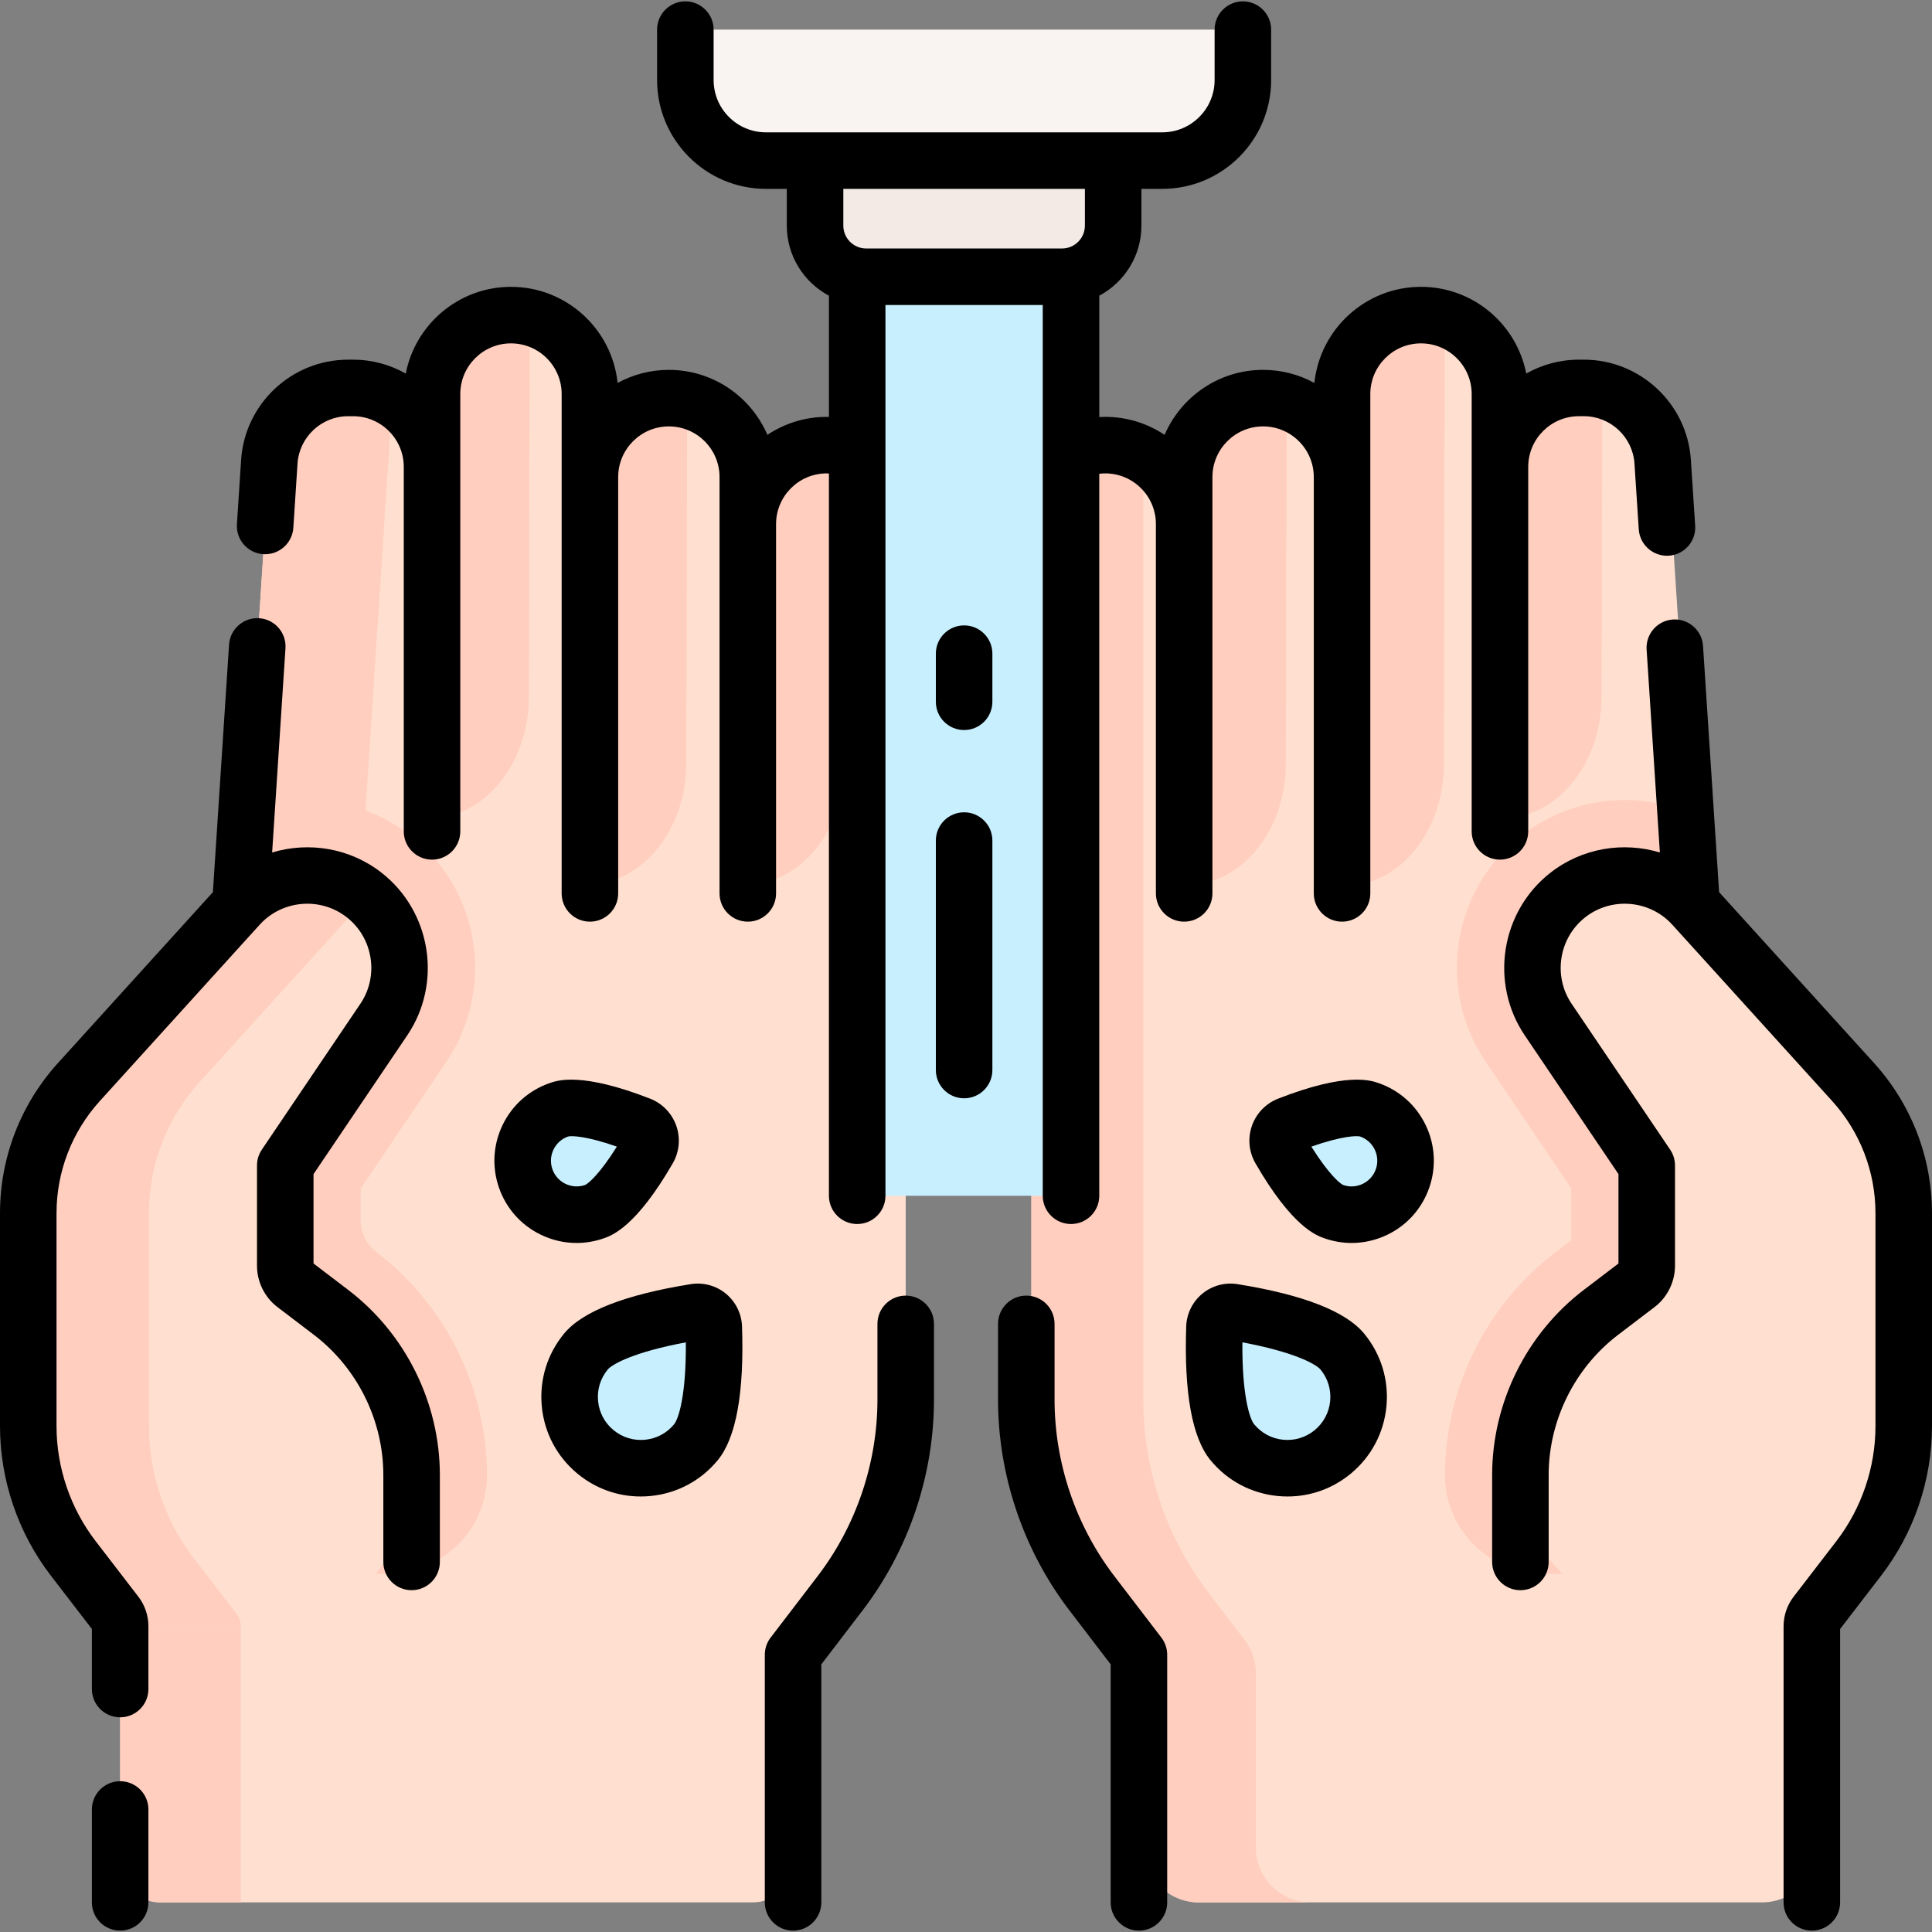 <svg id="Capa_1" enable-background="new 0 0 512.688 512.688" height="512" viewBox="0 0 512.688 512.688" width="512" xmlns="http://www.w3.org/2000/svg"><rect x="0" y="0" width="512.688" height="512.688" fill="#808080" stroke="none"/><g><g><g><g><g id="XMLID_587_"><g><path d="m198.444 139.069c0-5.78 2.34-11.02 6.14-14.81 3.79-3.79 9.02-6.14 14.81-6.14 2.87 0 5.59.58 8.08 1.62l12.87 11.82v219.75 20.09c0 18.58-6.12 36.64-17.41 51.4l-12.48 16.32v55.073c0 5.875-4.762 10.637-10.637 10.637h-157.296c-5.875 0-10.637-4.762-10.637-10.637v-62.053-104.27l31.97-51.72v-36.98l7.62-116.641c.72-11.014 9.863-19.579 20.9-19.579h1.32c11.57 0 20.95 9.38 20.95 20.95v-19.33c0-5.78 2.34-11.02 6.14-14.81 3.851-3.851 9.189-6.215 15.091-6.138 11.539.151 20.669 9.883 20.669 21.422v21.556c0-5.79 2.34-11.02 6.14-14.81 3.838-3.848 9.154-6.199 15.032-6.139 11.572.119 20.728 9.907 20.728 21.479z" fill="#ffdfcf"/></g></g></g><path d="m63.884 425.437v-104.27l31.97-51.72v-36.98l7.62-116.641c.208-3.191 1.159-6.181 2.623-8.812-3.472-2.554-7.763-4.065-12.403-4.065h-1.32c-11.037 0-20.18 8.565-20.9 19.579l-7.62 116.641v36.98l-31.97 51.72v104.27 62.053c0 5.875 4.762 10.637 10.637 10.637h21.399z" fill="#ffcebf"/><g id="XMLID_585_"><g><path d="m102.763 417.613c14.467 0 26.431-11.617 26.46-26.084 0-.094 0-.188 0-.283-.061-23.012-11.027-45.054-29.357-58.977-2.643-2.008-4.163-5.162-4.163-8.481v-8.397l22.718-33.63c4.999-7.394 7.642-16.012 7.642-24.922 0-13.778-6.223-26.558-17.064-35.056-7.8-6.119-17.552-9.489-27.461-9.489-5.568 0-11.032 1.054-16.127 3.034l-1.557 23.841v36.98l-31.97 51.72v89.743h70.879z" fill="#ffcebf"/><path d="m109.221 391.44c0 22.478-18.222 40.7-40.7 40.7h-36.64v-.61c0-1.17-.39-2.31-1.1-3.23l-11.35-14.76c-7.74-10.06-11.93-22.39-11.93-35.08v-56.5c0-12.88 4.78-25.29 13.43-34.82l42.42-46.79c8.64-9.53 23.18-10.77 33.3-2.83 6.15 4.82 9.41 12.02 9.41 19.32 0 4.74-1.37 9.52-4.21 13.72l-26.15 38.71v26.63c0 1.96.91 3.8 2.47 4.99l9.64 7.34c13.49 10.27 21.41 26.25 21.41 43.21z" fill="#ffdfcf"/><path d="m62.799 428.299-11.35-14.76c-7.74-10.06-11.93-22.39-11.93-35.08v-56.5c0-12.88 4.78-25.29 13.43-34.82l42.42-46.79c.685-.756 1.427-1.439 2.182-2.089-.291-.25-.592-.502-.897-.741-10.12-7.94-24.66-6.7-33.3 2.83l-42.42 46.79c-8.65 9.53-13.43 21.94-13.43 34.82v56.5c0 12.69 4.19 25.02 11.93 35.08l11.35 14.76c.71.92 1.1 2.06 1.1 3.23v.61h32.003l.012-.61c0-1.17-.39-2.31-1.1-3.23z" fill="#ffcebf"/></g></g><g id="XMLID_591_"><g><path d="m399.393 123.899c0-11.57 9.38-20.95 20.95-20.95h1.32c11.037 0 20.18 8.565 20.9 19.579l7.62 116.641 27.59 133.74 4.38 58.62v58.74c0 8.041-6.519 14.56-14.56 14.56h-149.45c-8.041 0-14.56-6.519-14.56-14.56v-51.15l-12.48-16.32c-11.29-14.76-17.41-32.82-17.41-51.4v-20.09-225.7l11.87-5.4c2.75-1.32 5.82-2.09 9.08-2.09 11.57 0 20.95 9.38 20.95 20.95v-11.94c0-11.572 9.157-21.36 20.728-21.479 5.878-.061 11.193 2.29 15.032 6.139 3.8 3.79 6.14 9.02 6.14 14.81v-21.556c0-11.54 9.131-21.271 20.669-21.422 5.902-.077 11.24 2.287 15.091 6.138 3.8 3.79 6.14 9.03 6.14 14.81z" fill="#ffdfcf"/></g></g><g id="XMLID_589_"><g><path d="m412.759 332.316c-18.344 13.966-29.295 36.067-29.295 59.123 0 .094 0 .188.001.283.072 14.376 11.987 25.891 26.363 25.891h71.285l-3.34-44.703-27.59-133.74-1.52-23.269c-5.483-2.345-11.435-3.606-17.513-3.606-9.909 0-19.661 3.37-27.452 9.483-10.851 8.504-17.073 21.283-17.073 35.062 0 8.91 2.643 17.528 7.637 24.915l22.723 33.637v13.708z" fill="#ffcebf"/><path d="m505.184 321.959v56.5c0 12.69-4.19 25.02-11.93 35.08l-11.35 14.76c-.01.01-.02.02-.02.03l-42.513-.531c-19.903-.249-35.907-16.454-35.907-36.359 0-16.96 7.92-32.94 21.41-43.21l9.64-7.34c1.56-1.19 2.47-3.03 2.47-4.99v-26.63l-26.15-38.71c-2.84-4.2-4.21-8.98-4.21-13.72 0-7.3 3.26-14.5 9.41-19.32 10.12-7.94 24.66-6.7 33.3 2.83l42.42 46.79c8.65 9.53 13.43 21.94 13.43 34.82z" fill="#ffdfcf"/></g></g><g><path d="m333.274 490.269v-46.145c0-3.246-1.068-6.402-3.04-8.981l-9.44-12.344c-11.29-14.76-17.41-32.82-17.41-51.4v-20.09-223.493c0-1.464.211-2.92.628-4.323l.813-2.738c-3.014-1.679-6.487-2.636-10.181-2.636-3.26 0-6.33.77-9.08 2.09l-11.87 5.4v225.7 20.09c0 18.58 6.12 36.64 17.41 51.4l12.48 16.32v51.15c0 8.041 6.519 14.56 14.56 14.56h29.691c-8.043 0-14.561-6.518-14.561-14.56z" fill="#ffcebf"/></g><path d="m284.214 311.696v-261.257h-56.74v261.257c0 3.102 2.515 5.617 5.617 5.617h45.507c3.101 0 5.616-2.515 5.616-5.617z" fill="#c8effe"/><path d="m281.837 73.439h-51.986c-7.489 0-13.559-6.071-13.559-13.559v-32.263h79.104v32.263c0 7.488-6.071 13.559-13.559 13.559z" fill="#f3eae6"/><path d="m329.817 12.327v8.911c0 11.807-9.572 21.379-21.379 21.379h-105.189c-11.807 0-21.379-9.572-21.379-21.379v-8.911c0-2.466 1.999-4.465 4.465-4.465h139.016c2.467-.001 4.466 1.999 4.466 4.465z" fill="#f9f3f1"/><g fill="#c8effe"><path d="m353.642 385.301c-8.064 6.641-19.985 5.486-26.625-2.578-4.907-5.959-5.016-22.341-4.739-30.487.087-2.566 2.396-4.467 4.931-4.06 8.048 1.291 24.104 4.541 29.011 10.5 6.64 8.064 5.486 19.985-2.578 26.625z"/><path d="m372.174 312.756c-2.617 7.46-10.786 11.386-18.246 8.769-5.096-1.788-11.029-10.947-14.277-16.573-1.376-2.383-.311-5.419 2.252-6.42 6.051-2.363 16.406-5.809 21.502-4.021 7.46 2.617 11.386 10.786 8.769 18.245z"/><path d="m158.046 385.301c8.064 6.641 19.985 5.486 26.625-2.578 4.907-5.959 5.016-22.341 4.739-30.487-.087-2.566-2.396-4.467-4.931-4.06-8.048 1.291-24.104 4.541-29.011 10.5-6.641 8.064-5.487 19.985 2.578 26.625z"/><path d="m139.513 312.756c2.617 7.46 10.786 11.386 18.246 8.769 5.096-1.788 11.029-10.947 14.277-16.573 1.376-2.383.311-5.419-2.252-6.42-6.051-2.363-16.406-5.809-21.502-4.021-7.46 2.617-11.386 10.786-8.769 18.245z"/></g></g><g fill="#ffcebf"><path d="m424.993 184.963.212-81.715c-1.146-.195-2.342-.299-3.542-.299h-1.32c-11.434 0-20.712 9.165-20.93 20.547l-.445 93.57c14.369-.116 25.981-14.439 26.025-32.103z"/><path d="m341.218 202.698.215-96.476c-1.636-.391-3.35-.59-5.112-.572-11.374.117-20.395 9.581-20.699 20.894l-.029 5.607-.399 102.649c14.369-.115 25.98-14.438 26.024-32.102z"/><path d="m182.122 202.55.214-96.322c-1.484-.363-3.026-.561-4.62-.577-5.866-.06-11.151 2.301-15.006 6.116-3.533 3.496-5.786 8.225-6.096 13.451-.027.459-.07.916-.07 1.382l-.447 108.052c14.369-.116 25.981-14.439 26.025-32.102z"/><path d="m224.131 202.632.189-83.927c-1.577-.381-3.227-.586-4.926-.586-5.79 0-11.02 2.35-14.81 6.14-3.591 3.582-5.852 8.465-6.093 13.869l-.385 96.606c14.369-.115 25.981-14.438 26.025-32.102z"/><path d="m383.141 202.912.214-110.59 1.005-7.859c-1.958-.576-4.045-.87-6.198-.842-11.539.151-20.669 9.883-20.669 21.423v14.62l-.376 115.351c14.369-.117 25.98-14.439 26.024-32.103z"/><path d="m140.345 184.952.214-92.59 1.005-7.859c-1.958-.576-4.045-.87-6.198-.842-11.539.151-20.669 9.883-20.669 21.423l-.376 111.97c14.369-.116 25.98-14.439 26.024-32.102z"/></g></g><g><path d="m240.344 343.813c-4.143 0-7.5 3.357-7.5 7.5v20.083c0 16.838-5.634 33.476-15.864 46.849l-12.484 16.319c-1.001 1.308-1.543 2.909-1.543 4.557v65.707c0 4.143 3.357 7.5 7.5 7.5s7.5-3.357 7.5-7.5v-63.167l10.941-14.303c12.22-15.975 18.95-35.849 18.95-55.962v-20.083c0-4.143-3.358-7.5-7.5-7.5z"/><path d="m31.883 472.677c-4.143 0-7.5 3.357-7.5 7.5v24.65c0 4.143 3.357 7.5 7.5 7.5s7.5-3.357 7.5-7.5v-24.65c0-4.142-3.358-7.5-7.5-7.5z"/><path d="m92.357 342.261-9.157-6.971v-23.725l24.868-36.813c9.368-13.868 6.387-32.816-6.786-43.139-8.457-6.627-19.367-8.315-29.066-5.392l3.539-54.198c.27-4.133-2.862-7.702-6.996-7.973-4.102-.253-7.702 2.862-7.973 6.996l-4.29 65.7-41.12 45.352c-9.915 10.939-15.376 25.092-15.376 39.857v56.504c0 14.265 4.789 28.346 13.486 39.65l10.896 14.167v15.938c0 4.143 3.357 7.5 7.5 7.5s7.5-3.357 7.5-7.5v-16.688c0-2.806-.942-5.576-2.652-7.801l-11.355-14.763c-6.69-8.696-10.375-19.529-10.375-30.504v-56.504c0-11.032 4.08-21.607 11.49-29.779l42.422-46.788c5.967-6.585 16.124-7.447 23.118-1.967 7.004 5.488 8.589 15.563 3.608 22.936l-26.153 38.715c-.838 1.24-1.285 2.702-1.285 4.198v26.628c0 4.275 2.031 8.374 5.432 10.961l9.64 7.339c11.555 8.795 18.453 22.716 18.453 37.238v23.048c0 4.143 3.357 7.5 7.5 7.5s7.5-3.357 7.5-7.5v-23.048c0-19.177-9.11-37.56-24.368-49.174z"/><path d="m295.708 418.245c-10.23-13.373-15.864-30.011-15.864-46.849v-20.083c0-4.143-3.357-7.5-7.5-7.5s-7.5 3.357-7.5 7.5v20.083c0 20.113 6.73 39.987 18.95 55.962l10.941 14.303v63.167c0 4.143 3.357 7.5 7.5 7.5s7.5-3.357 7.5-7.5v-65.707c0-1.647-.542-3.249-1.543-4.557z"/><path d="m405.54 220.615v-96.72c0-7.416 6.034-13.45 13.45-13.45h1.322c7.065 0 12.961 5.523 13.421 12.573l1.14 17.452c.271 4.135 3.865 7.255 7.973 6.996 4.134-.271 7.266-3.84 6.996-7.973l-1.14-17.453c-.975-14.913-13.444-26.596-28.39-26.596h-1.322c-5.078 0-9.846 1.344-13.977 3.685-2.545-13.094-14.095-23.013-27.922-23.013-14.692 0-26.818 11.196-28.297 25.503-4.043-2.21-8.678-3.469-13.602-3.469-11.71 0-21.788 7.114-26.147 17.245-4.513-3.013-9.931-4.774-15.753-4.774-.529 0-1.055.015-1.579.044v-32.198c6.645-3.546 11.182-10.544 11.182-18.588v-9.763h5.543c15.924 0 28.879-12.955 28.879-28.879v-13.376c0-4.143-3.357-7.5-7.5-7.5s-7.5 3.357-7.5 7.5v13.377c0 7.653-6.226 13.879-13.879 13.879h-13.043-79.104-13.043c-7.653 0-13.879-6.226-13.879-13.879v-13.377c0-4.143-3.357-7.5-7.5-7.5s-7.5 3.357-7.5 7.5v13.377c0 15.924 12.955 28.879 28.879 28.879h5.543v9.763c0 8.043 4.537 15.042 11.182 18.588v32.169c-.193-.004-.385-.014-.579-.014-5.822 0-11.239 1.761-15.752 4.774-4.359-10.131-14.437-17.245-26.147-17.245-4.924 0-9.558 1.259-13.602 3.469-1.479-14.307-13.605-25.503-28.297-25.503-13.827 0-25.377 9.918-27.922 23.013-4.132-2.341-8.899-3.685-13.977-3.685h-1.322c-14.945 0-27.415 11.683-28.39 26.597l-1.112 17.044c-.27 4.133 2.862 7.702 6.996 7.973 4.116.259 7.703-2.862 7.973-6.996l1.112-17.043c.46-7.051 6.355-12.574 13.421-12.574h1.322c7.416 0 13.45 6.034 13.45 13.45v96.72c0 4.143 3.357 7.5 7.5 7.5s7.5-3.357 7.5-7.5v-116.051c0-7.416 6.033-13.449 13.449-13.449s13.449 6.033 13.449 13.449v132.511c0 4.143 3.357 7.5 7.5 7.5s7.5-3.357 7.5-7.5v-110.477c0-7.416 6.033-13.449 13.449-13.449s13.45 6.033 13.45 13.449v110.477c0 4.143 3.357 7.5 7.5 7.5s7.5-3.357 7.5-7.5v-98.006c0-7.416 6.033-13.449 13.449-13.449.195 0 .386.02.579.028v191.663c0 4.143 3.357 7.5 7.5 7.5s7.5-3.357 7.5-7.5v-236.374h41.74v236.374c0 4.143 3.357 7.5 7.5 7.5s7.5-3.357 7.5-7.5v-191.593c.522-.063 1.048-.099 1.579-.099 7.416 0 13.449 6.033 13.449 13.449v98.006c0 4.143 3.357 7.5 7.5 7.5s7.5-3.357 7.5-7.5v-110.476c0-7.416 6.034-13.449 13.45-13.449s13.449 6.033 13.449 13.449v110.477c0 4.143 3.357 7.5 7.5 7.5s7.5-3.357 7.5-7.5v-132.511c0-7.416 6.033-13.449 13.449-13.449s13.449 6.033 13.449 13.449v116.049c0 4.143 3.357 7.5 7.5 7.5s7.503-3.358 7.503-7.5zm-175.689-154.676c-3.341 0-6.059-2.719-6.059-6.06v-9.763h64.104v9.763c0 3.341-2.718 6.06-6.059 6.06z"/><path d="m497.311 282.099-41.119-45.351-4.267-65.36c-.271-4.135-3.857-7.254-7.973-6.996-4.134.271-7.266 3.84-6.996 7.973l3.516 53.857c-9.698-2.923-20.609-1.235-29.066 5.392-13.173 10.323-16.153 29.272-6.785 43.14l24.867 36.812v23.725l-9.157 6.972c-15.258 11.614-24.367 29.997-24.367 49.174v23.048c0 4.143 3.357 7.5 7.5 7.5s7.5-3.357 7.5-7.5v-23.048c0-14.522 6.898-28.443 18.453-37.238l9.638-7.338c3.402-2.588 5.434-6.687 5.434-10.962v-26.628c0-1.496-.447-2.958-1.285-4.198l-26.152-38.714c-4.98-7.373-3.396-17.448 3.607-22.937 6.994-5.48 17.149-4.619 23.117 1.966l42.423 46.789c7.41 8.172 11.491 18.748 11.491 29.779v56.504c0 10.973-3.686 21.807-10.376 30.506l-11.354 14.759c-1.712 2.225-2.655 4.996-2.655 7.804v73.301c0 4.143 3.357 7.5 7.5 7.5s7.5-3.357 7.5-7.5v-72.55l10.897-14.169c8.697-11.307 13.487-25.388 13.487-39.65v-56.504c-.001-14.766-5.462-28.92-15.378-39.858z"/><path d="m255.844 165.959c-4.143 0-7.5 3.357-7.5 7.5v12.768c0 4.143 3.357 7.5 7.5 7.5s7.5-3.357 7.5-7.5v-12.768c0-4.142-3.358-7.5-7.5-7.5z"/><path d="m255.844 215.557c-4.143 0-7.5 3.357-7.5 7.5v60.893c0 4.143 3.357 7.5 7.5 7.5s7.5-3.357 7.5-7.5v-60.893c0-4.142-3.358-7.5-7.5-7.5z"/><path d="m328.395 340.77c-3.329-.536-6.734.388-9.337 2.53-2.602 2.143-4.16 5.306-4.276 8.681-.601 17.64 1.568 29.587 6.445 35.51 4.485 5.446 10.823 8.821 17.846 9.501.868.084 1.733.126 2.594.126 6.104 0 11.97-2.096 16.743-6.026 5.446-4.485 8.821-10.823 9.501-17.847.68-7.022-1.416-13.89-5.9-19.337-4.878-5.922-16.188-10.343-33.616-13.138zm24.584 31.029c-.293 3.035-1.752 5.774-4.105 7.712-2.354 1.939-5.322 2.843-8.356 2.551-3.034-.294-5.773-1.753-7.711-4.106-1.194-1.45-3.242-7.803-3.115-21.74 13.703 2.55 19.545 5.778 20.738 7.228 1.938 2.352 2.843 5.32 2.549 8.355z"/><path d="m365.889 287.434c-2.109-.739-8.525-2.993-26.714 4.112-3.261 1.274-5.795 3.896-6.952 7.196-1.157 3.299-.816 6.93.934 9.961 9.766 16.909 16.182 19.159 18.29 19.898 2.363.829 4.805 1.241 7.237 1.241 3.227 0 6.438-.725 9.433-2.164 5.252-2.523 9.207-6.941 11.136-12.44s1.601-11.419-.924-16.67-6.943-9.206-12.44-11.134zm-.791 22.84c-1.245 3.547-5.142 5.417-8.657 4.185-.86-.364-3.894-2.903-8.451-10.187 8.108-2.841 12.061-2.925 12.934-2.684 1.718.603 3.098 1.838 3.886 3.478.788 1.641.89 3.49.288 5.208z"/><path d="m192.63 343.3c-2.602-2.142-6.005-3.065-9.338-2.53-17.428 2.795-28.737 7.216-33.614 13.138-4.484 5.447-6.58 12.314-5.9 19.337s4.055 13.361 9.501 17.847c4.774 3.931 10.639 6.026 16.743 6.026.86 0 1.727-.042 2.594-.126 7.022-.68 13.36-4.055 17.846-9.501 4.877-5.923 7.046-17.87 6.445-35.512-.117-3.373-1.676-6.536-4.277-8.679zm-13.749 34.656c-1.938 2.354-4.677 3.813-7.711 4.106-3.038.293-6.003-.611-8.356-2.551-2.354-1.938-3.813-4.677-4.105-7.712-.294-3.035.611-6.003 2.55-8.356 1.193-1.449 7.036-4.678 20.738-7.228.126 13.937-1.922 20.29-3.116 21.741z"/><path d="m160.241 328.602c2.108-.739 8.524-2.989 18.29-19.898 1.75-3.031 2.091-6.662.934-9.961-1.157-3.3-3.691-5.922-6.951-7.195-18.185-7.104-24.604-4.854-26.714-4.113-5.498 1.928-9.916 5.883-12.44 11.135-2.524 5.251-2.853 11.171-.924 16.67s5.884 9.917 11.136 12.44c2.994 1.439 6.205 2.164 9.433 2.164 2.432-.001 4.873-.413 7.236-1.242zm-13.651-18.328c-.603-1.718-.5-3.567.289-5.208.788-1.64 2.168-2.875 3.856-3.468.9-.252 4.854-.167 12.963 2.674-4.557 7.284-7.588 9.821-8.422 10.176-3.547 1.242-7.442-.628-8.686-4.174z"/></g></g></svg>